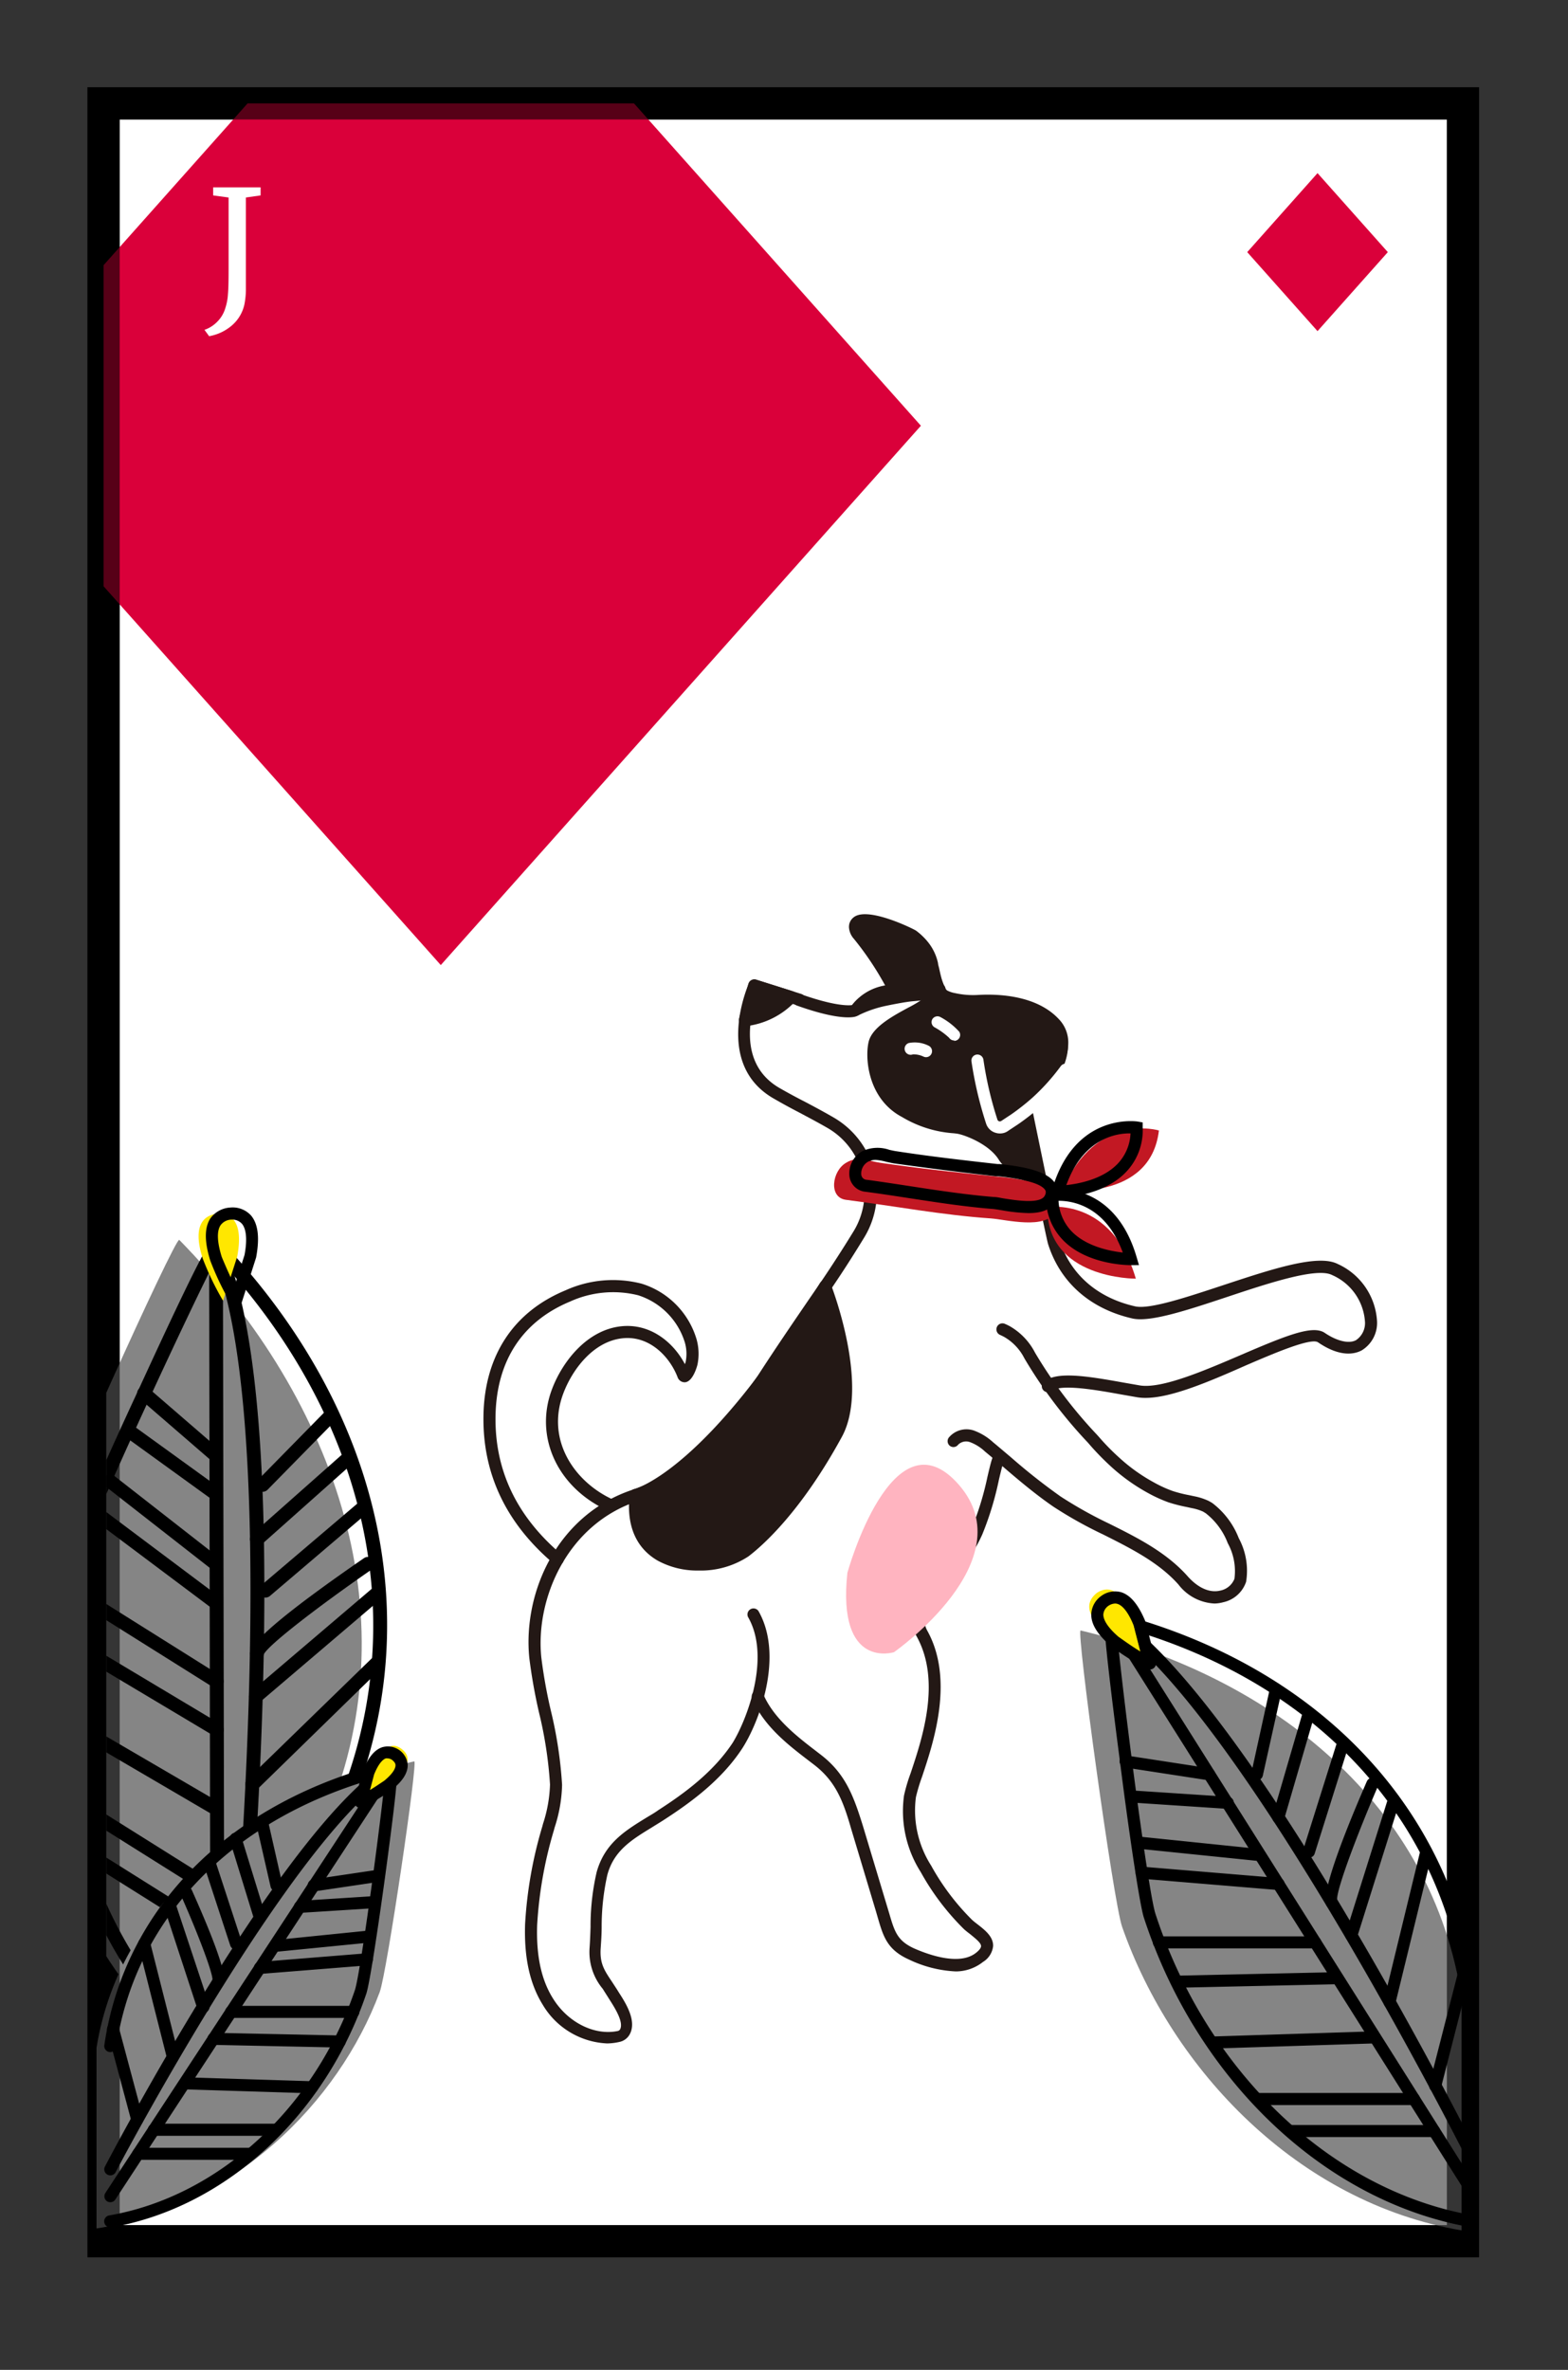 <svg id="圖層_1" data-name="圖層 1" xmlns="http://www.w3.org/2000/svg" xmlns:xlink="http://www.w3.org/1999/xlink" viewBox="0 0 194.94 294.58"><rect x="0" y="0" width="194.94" height="294.58" fill="#333333" stroke="none"/><defs><style>.cls-1{fill:none;}.cls-2{fill:#fff;}.cls-3{fill:#858585;}.cls-4{fill:#ffe700;}.cls-5{clip-path:url(#clip-path);}.cls-6{fill:#231815;}.cls-7{fill:#c21823;}.cls-8{fill:#ffb4c0;}.cls-9{fill:#da003a;}.cls-10{clip-path:url(#clip-path-2);}.cls-11{opacity:0.6;}</style><clipPath id="clip-path"><rect class="cls-1" x="13.21" y="142.76" width="36.99" height="106.61"/></clipPath><clipPath id="clip-path-2"><rect class="cls-1" x="12.88" y="12.85" width="104.41" height="111.1"/></clipPath></defs><title>新接龍</title><rect class="cls-2" x="12.88" y="12.85" width="169" height="265.73"/><path d="M183.88,280.58h-173V10.85h173Zm-169-4h165V14.85h-165Z"/><path class="cls-3" d="M181.71,248.37v28.87c-20.35-3.45-36-20-42.21-37.75-1.08-3.1-5.74-37-5.15-36.82,24.24,5.8,43.79,21.87,47.36,45.7"/><path d="M182.71,276.8h-.13c-18-3.25-33.82-18.34-40.37-38.44-.56-1.72-2-11.64-3-19.62-2.28-17.5-2-17.84-1.69-18.14a.78.78,0,0,1,.75-.22c25.1,6.41,42,23.81,45.19,46.56a.73.73,0,0,1-.63.84.75.75,0,0,1-.85-.63c-3.07-21.85-19.18-38.64-43.17-45.07.34,5.2,3.85,32.78,4.84,35.81,6.38,19.59,21.77,34.28,39.2,37.43a.76.76,0,0,1,.61.87A.75.75,0,0,1,182.71,276.8Z"/><path d="M182.71,272.64a.73.73,0,0,1-.63-.35L137.44,201.5a.74.74,0,0,1,.1-.93.76.76,0,0,1,.94-.1c16.57,10.61,43.75,64.31,44.9,66.59a.75.75,0,1,1-1.34.67c-.26-.51-24.62-48.66-41.06-63.42l42.37,67.18a.76.76,0,0,1-.24,1A.71.71,0,0,1,182.71,272.64Z"/><path d="M150.33,221.29h-.11l-10.35-1.59a.75.75,0,1,1,.23-1.48l10.34,1.59a.76.76,0,0,1,.63.86A.74.74,0,0,1,150.33,221.29Z"/><path d="M152.57,224.84h0l-11.39-.75a.75.75,0,0,1-.69-.8.72.72,0,0,1,.79-.7l11.39.75a.75.75,0,0,1-.05,1.5Z"/><path d="M156.3,231.3h-.08l-14.36-1.47a.75.75,0,0,1-.67-.83.74.74,0,0,1,.82-.67l14.37,1.48a.75.75,0,0,1-.08,1.5Z"/><path d="M163.51,242.19H144.08a.75.75,0,1,1,0-1.5h19.43a.75.75,0,0,1,0,1.5Z"/><path d="M146.28,247.08a.75.75,0,0,1,0-1.5l20-.44h0a.75.75,0,0,1,0,1.5l-20,.44Z"/><path d="M150.71,254.64a.75.75,0,0,1,0-1.5l19.74-.63a.73.73,0,0,1,.77.72.76.76,0,0,1-.72.78l-19.74.63Z"/><path d="M158.93,234.93h-.06l-17-1.41a.74.74,0,0,1-.68-.81.74.74,0,0,1,.8-.68l17,1.41a.75.75,0,0,1-.06,1.5Z"/><path d="M158.93,226.64l-.21,0a.75.75,0,0,1-.51-.93l3.79-13a.76.76,0,0,1,.93-.51.75.75,0,0,1,.51.93l-3.79,13A.76.76,0,0,1,158.93,226.64Z"/><path d="M162.72,230.92a.83.83,0,0,1-.22,0A.75.75,0,0,1,162,230l4.27-13.57a.74.74,0,0,1,.94-.49.75.75,0,0,1,.49.94l-4.27,13.57A.75.75,0,0,1,162.72,230.92Z"/><path d="M165.57,237.25a.74.74,0,0,1-.64-.37c-.64-1,1-6.25,5-15.45a.75.75,0,1,1,1.38.6c-2.62,6.08-5.22,13-5.07,14.15a.75.75,0,0,1-.29,1A.77.77,0,0,1,165.57,237.25Zm.65-1.14Z"/><path d="M168,241.29a.83.83,0,0,1-.22,0,.75.75,0,0,1-.49-.94l5.29-16.83a.75.75,0,0,1,.94-.49.74.74,0,0,1,.49.94l-5.29,16.83A.75.75,0,0,1,168,241.29Z"/><path d="M172.77,249.62l-.18,0a.75.75,0,0,1-.55-.91L176.59,230a.75.75,0,0,1,.9-.56.76.76,0,0,1,.55.91L173.49,249A.74.74,0,0,1,172.77,249.62Z"/><path d="M178.43,260l-.18,0a.75.75,0,0,1-.55-.91l3.82-14.91a.75.75,0,0,1,.91-.54.74.74,0,0,1,.54.91l-3.81,14.91A.76.76,0,0,1,178.43,260Z"/><path d="M156.3,221.29a.44.44,0,0,1-.16,0,.74.74,0,0,1-.57-.89l2.31-10.54a.75.75,0,1,1,1.46.32L157,220.7A.74.74,0,0,1,156.3,221.29Z"/><path d="M175.79,261.66H156.3a.75.75,0,0,1,0-1.5h19.49a.75.75,0,1,1,0,1.5Z"/><path d="M178.29,265.64H160.37a.75.75,0,0,1,0-1.5h17.92a.75.75,0,0,1,0,1.5Z"/><path class="cls-4" d="M141.93,205.77l-1.26-4.91c-1.2-3-2.68-3.91-4.29-2.87-1.57,1.24-1.24,2.93,1.18,5A30.93,30.93,0,0,0,141.93,205.77Z"/><path d="M142.93,207.52a.76.76,0,0,1-.33-.08,30.17,30.17,0,0,1-4.29-2.68l-.18-.13c-1.7-1.47-2.49-2.75-2.46-4a2.94,2.94,0,0,1,1.24-2.25,2.88,2.88,0,0,1,2.5-.46c1.17.38,2.14,1.57,3,3.65l1.29,5a.74.74,0,0,1-.25.77A.75.75,0,0,1,142.93,207.52Zm-4.29-8.2a1.62,1.62,0,0,0-.86.3,1.45,1.45,0,0,0-.61,1.07c0,.5.31,1.4,1.88,2.76l.13.09c.86.61,1.68,1.19,2.59,1.74l-.83-3.23c-.59-1.48-1.3-2.46-2-2.68A1.06,1.06,0,0,0,138.64,199.32Z"/><g class="cls-5"><path class="cls-3" d="M40.28,226.71,22.84,254.49C5.35,238.88.22,213.51,5,192.67c.84-3.63,16.81-39,17.29-38.55,19.82,20.23,28.93,47.5,18,72.59"/><path d="M24.52,254.8a.83.83,0,0,1-.57-.22c-15.34-14-21.47-38.07-15.62-61.37.5-2,5.13-12.4,9-20.7,8.37-18.22,8.86-18.35,9.33-18.47a.87.87,0,0,1,.85.24c20.29,21.33,26,48.28,15.37,72.09a.85.85,0,1,1-1.55-.69C51.52,202.8,46.16,176.92,27,156.23c-2.81,5.22-16.1,33.88-17,37.39-5.69,22.71.24,46.14,15.12,59.7a.84.84,0,0,1,0,1.2A.82.82,0,0,1,24.52,254.8Z"/><path d="M27,250.8a.86.86,0,0,1-.85-.85L26,154.87a.87.87,0,0,1,.67-.84.84.84,0,0,1,.95.47c4,8.52,5.75,26.47,5.12,53.36-.46,19.95-2.12,37.67-2.13,37.84a.85.85,0,1,1-1.7-.16c.06-.65,5.7-61.7-1.19-85.83L27.89,250a.85.85,0,0,1-.85.85Z"/><path d="M26.9,181.83a.85.85,0,0,1-.56-.21l-9-7.78a.85.85,0,0,1-.08-1.2.84.84,0,0,1,1.2-.09l9,7.78a.85.85,0,0,1-.55,1.5Z"/><path d="M26.9,186.6a.83.83,0,0,1-.49-.17l-10.51-7.6a.85.85,0,0,1,1-1.38l10.51,7.6a.86.86,0,0,1,.19,1.19A.87.87,0,0,1,26.9,186.6Z"/><path d="M26.59,195.06a.86.86,0,0,1-.52-.18l-12.93-10.1a.85.85,0,0,1-.15-1.19.86.86,0,0,1,1.2-.15l12.93,10.1a.86.86,0,0,1,.15,1.2A.87.87,0,0,1,26.59,195.06Z"/><path d="M27,209.89a.84.84,0,0,1-.45-.13L7.81,198a.85.85,0,0,1,.9-1.45l18.7,11.74a.85.85,0,0,1,.26,1.17A.83.83,0,0,1,27,209.89Z"/><path d="M27,215.88a.85.85,0,0,1-.43-.12L7,204.08a.86.86,0,0,1-.29-1.17.85.85,0,0,1,1.17-.29L27.4,214.3a.84.84,0,0,1,.3,1.16A.86.86,0,0,1,27,215.88Z"/><path d="M26.49,225.46a.82.82,0,0,1-.43-.12L6.68,214a.85.85,0,0,1,.86-1.47l19.38,11.31a.86.86,0,0,1,.3,1.17A.85.85,0,0,1,26.49,225.46Z"/><path d="M26.93,200.15a.81.81,0,0,1-.51-.18l-15.5-11.62a.85.85,0,0,1,1-1.37l15.51,11.63a.85.85,0,0,1,.16,1.19A.83.83,0,0,1,26.93,200.15Z"/><path d="M31.94,192.17a.85.85,0,0,1-.57-1.49L42.86,180.5a.84.84,0,0,1,1.2.07.85.85,0,0,1-.07,1.2L32.5,192A.85.85,0,0,1,31.94,192.17Z"/><path d="M33,198.58a.85.85,0,0,1-.55-1.5l12.31-10.47a.85.85,0,0,1,1.2.09.85.85,0,0,1-.1,1.2l-12.3,10.48A.86.86,0,0,1,33,198.58Z"/><path d="M31.93,206.39h0a.86.86,0,0,1-.84-.87c0-1.4,4.79-5.38,14.16-11.84a.84.84,0,0,1,1.18.22.85.85,0,0,1-.22,1.19c-6.19,4.27-12.87,9.36-13.42,10.56A.84.84,0,0,1,31.93,206.39Zm.85-.84Z"/><path d="M31.8,211.74a.85.85,0,0,1-.55-1.5l15.26-13a.85.85,0,0,1,1.1,1.3l-15.26,13A.89.89,0,0,1,31.8,211.74Z"/><path d="M31.37,222.64a.87.87,0,0,1-.61-.26.85.85,0,0,1,0-1.21l15.67-15.24a.85.85,0,0,1,1.2,0,.86.86,0,0,1,0,1.21L32,222.4A.86.86,0,0,1,31.37,222.64Z"/><path d="M30.58,236a.85.85,0,0,1-.59-1.47l12.68-12a.85.85,0,1,1,1.18,1.23L31.17,235.78A.89.89,0,0,1,30.58,236Z"/><path d="M32.64,185.43a.86.86,0,0,1-.6-.24.85.85,0,0,1,0-1.2l8.59-8.75a.85.85,0,1,1,1.22,1.19l-8.59,8.75A.85.85,0,0,1,32.64,185.43Z"/><path d="M27,236.06a.93.93,0,0,1-.45-.13L7.8,224.15a.85.85,0,1,1,.9-1.44l18.76,11.77a.86.86,0,0,1-.46,1.58Z"/><path d="M27,241.39a.84.84,0,0,1-.45-.13L9.31,230.43A.85.85,0,0,1,9,229.26a.86.86,0,0,1,1.18-.27l17.25,10.83a.85.85,0,0,1,.27,1.17A.86.86,0,0,1,27,241.39Z"/><path class="cls-4" d="M27.73,161.68l1.76-5.48c.68-3.65-.22-5.38-2.4-5.35-2.25.24-3,2.07-1.9,5.55A34.86,34.86,0,0,0,27.73,161.68Z"/><path d="M29.37,162.43a.75.75,0,0,1-.64-.35,34.73,34.73,0,0,1-2.5-5.16l-.09-.23c-.74-2.4-.72-4.08,0-5.22a3.27,3.27,0,0,1,2.48-1.37,3.08,3.08,0,0,1,2.6,1c.87,1.05,1.08,2.75.62,5.21l-1.78,5.57a.76.76,0,0,1-.62.52Zm-.59-10.83h-.05a1.72,1.72,0,0,0-1.31.7c-.48.72-.43,2.06.13,3.88l.06.16c.5,1.19,1,2.32,1.57,3.48L30.4,156c.44-2.35.07-3.41-.31-3.87A1.6,1.6,0,0,0,28.78,151.6Z"/></g><path class="cls-6" d="M121.63,131.83a47.32,47.32,0,0,0,1.79,7.62,1.06,1.06,0,0,0,1.67.45l2.39-1.93s7.12-6.81,3.61-10.45c-2.63-2.74-7.29-2.84-9.46-2.72a10.64,10.64,0,0,1-3.08-.25,4.45,4.45,0,0,1-1.25-.43,3.11,3.11,0,0,1-.93-1.63s.3,1.16-1.16,2.27-6,2.8-6.48,4.89c-.47,1.89-.06,6.52,3.77,8.54a14.5,14.5,0,0,0,6.68,1.95c1.18.2,4.42,1.46,5.7,3.68a6.87,6.87,0,0,0,3.34,2.41l.84.34-1.58-8.6"/><path class="cls-6" d="M129.06,147.32a.93.93,0,0,1-.29,0l-.84-.35a7.46,7.46,0,0,1-3.7-2.72c-1.16-2-4.25-3.16-5.18-3.32a7,7,0,0,0-.71-.08,14.41,14.41,0,0,1-6.19-2c-4.29-2.26-4.64-7.39-4.15-9.38.45-1.79,2.94-3.15,4.94-4.23a15.89,15.89,0,0,0,1.82-1.08c1-.76.88-1.47.88-1.5a.76.76,0,0,1,.55-.89.73.73,0,0,1,.89.49,2.49,2.49,0,0,0,.64,1.24,3.68,3.68,0,0,0,1,.32,9.93,9.93,0,0,0,2.87.23c2.55-.14,7.26,0,10,3a4.15,4.15,0,0,1,1.18,3.08c-.07,3.34-3.49,7.08-4.53,8.14l1.51,8.22a.73.73,0,0,1-.73.88Zm-12.51-22.86a4.11,4.11,0,0,1-.88.9,17.25,17.25,0,0,1-2,1.19c-1.56.85-3.91,2.13-4.2,3.28-.35,1.39-.19,5.81,3.39,7.7a13.1,13.1,0,0,0,5.62,1.78c.31,0,.58.05.84.09,1.35.24,4.8,1.58,6.22,4a5.57,5.57,0,0,0,2.54,1.9l-1.1-6-1.4,1.13a1.85,1.85,0,0,1-1.63.35,1.82,1.82,0,0,1-1.22-1.12A47.77,47.77,0,0,1,120.9,132a.75.75,0,1,1,1.47-.26,45.57,45.57,0,0,0,1.76,7.49.3.3,0,0,0,.2.19.35.35,0,0,0,.29-.06L127,137.4h0c.06-.06,4.24-4.13,4.31-7.35a2.63,2.63,0,0,0-.76-2c-2.45-2.55-7-2.59-8.88-2.49a11.75,11.75,0,0,1-3.29-.27,4.06,4.06,0,0,1-1.49-.54A2.2,2.2,0,0,1,116.55,124.46Z"/><path class="cls-6" d="M118.82,245.05a15.08,15.08,0,0,1-5.82-1.48c-2.71-1.22-3.19-2.88-3.86-5.17l-.22-.76-3.09-10.28c-1-3.49-1.93-5.93-4.62-8l-.6-.46c-2.5-1.91-5.61-4.28-7.06-7.66a.75.75,0,1,1,1.37-.59c1.31,3,4.24,5.25,6.6,7.06l.61.47c3,2.34,4,5.1,5.14,8.75l3.31,11c.64,2.19,1,3.29,3,4.23,1.62.72,5.6,2.24,7.72.61.43-.33.67-.64.67-.87,0-.42-.78-1-1.35-1.48-.28-.21-.55-.42-.78-.63a31,31,0,0,1-5.37-7.09,14.11,14.11,0,0,1-2.08-9.51,21.31,21.31,0,0,1,.82-2.77c1.43-4.28,3.84-11.43.76-17-1.79-3.23,1.26-6.38,2.23-7.27a16.93,16.93,0,0,0,4.57-6.08,37.39,37.39,0,0,0,2-6.53c.52-2.21.65-2.69,1.08-2.95a.75.75,0,0,1,1,.27.74.74,0,0,1-.09.88c-.12.29-.35,1.27-.56,2.14a38.64,38.64,0,0,1-2.07,6.83,18.18,18.18,0,0,1-4.92,6.55c-.77.7-3.18,3.17-1.93,5.43,3.4,6.11.76,13.95-.65,18.17a21.91,21.91,0,0,0-.76,2.53,12.73,12.73,0,0,0,1.89,8.5,29.65,29.65,0,0,0,5.09,6.75c.21.19.44.37.69.56.91.71,1.94,1.51,1.93,2.67a2.63,2.63,0,0,1-1.26,2A5.46,5.46,0,0,1,118.82,245.05Zm5.8-63.08Z"/><path class="cls-6" d="M75.48,254a9.8,9.8,0,0,1-8-4.8c-1.61-2.59-2.33-5.85-2.2-10a52.41,52.41,0,0,1,2.14-12.16l.09-.34a17.29,17.29,0,0,0,.87-4.88,51.21,51.21,0,0,0-1.38-9,67.17,67.17,0,0,1-1.19-6.7c-.83-8.06,3.38-17.88,13-21a20,20,0,0,0,8.56-5.72l.23-.25a67.49,67.49,0,0,0,6.6-8.13c2.17-3.36,4.27-6.43,6.49-9.68l1.28-1.86c1.36-2,2.76-4.16,4.14-6.41a9.28,9.28,0,0,0,1.08-7.16,9.16,9.16,0,0,0-4.34-5.72c-1.09-.63-2.28-1.26-3.52-1.92-1-.52-2-1.06-3-1.64-7.78-4.31-3.25-14.35-3.2-14.45a.74.74,0,0,1,.9-.4l5.59,1.77a.75.75,0,0,1-.46,1.43l-4.92-1.56c-.79,2.07-2.81,8.78,2.81,11.9,1,.57,2,1.11,3,1.62,1.27.67,2.46,1.31,3.56,1.95a10.76,10.76,0,0,1,3.79,15c-1.39,2.28-2.79,4.45-4.17,6.47l-1.28,1.87c-2.22,3.24-4.31,6.3-6.47,9.65a67.77,67.77,0,0,1-6.75,8.31l-.22.25a21.45,21.45,0,0,1-9.21,6.14c-8.8,2.88-12.76,12.18-12,19.46a63.35,63.35,0,0,0,1.17,6.54,52.41,52.41,0,0,1,1.41,9.28,18.16,18.16,0,0,1-.93,5.31l-.09.34a51.13,51.13,0,0,0-2.08,11.81c-.12,3.82.52,6.81,2,9.14,1.84,2.94,5.12,4.58,8,4a.46.46,0,0,0,.3-.19c.51-.89-.66-2.71-1.29-3.7l-.22-.35c-.22-.35-.43-.67-.63-1a7.14,7.14,0,0,1-1.64-5.11c.06-.85.09-1.71.12-2.58a29.67,29.67,0,0,1,.76-6.83c1-3.58,3.52-5.13,6.21-6.78.47-.29,1-.58,1.43-.9,3.23-2.08,6.85-4.72,9.27-8.39C92.83,213.8,95.88,206,93,201a.75.75,0,0,1,1.3-.74c3.23,5.68,0,14-2.06,17.13-2.58,3.91-6.36,6.66-9.71,8.83-.49.32-1,.62-1.47.92-2.54,1.55-4.73,2.89-5.55,5.9a29.45,29.45,0,0,0-.71,6.48c0,.89-.06,1.77-.12,2.64-.13,1.88.44,2.74,1.4,4.17.2.31.42.64.65,1l.21.34c.86,1.33,2.29,3.57,1.32,5.25a1.89,1.89,0,0,1-1.28.9A7.07,7.07,0,0,1,75.48,254Z"/><path class="cls-6" d="M124.42,140.4a1.86,1.86,0,0,1-.48-.06,1.81,1.81,0,0,1-1.22-1.11,48.23,48.23,0,0,1-1.82-7.76.73.73,0,0,1,.61-.86.75.75,0,0,1,.86.61,46.17,46.17,0,0,0,1.76,7.49.28.28,0,0,0,.2.18.29.29,0,0,0,.29-.06L127,136.9s4.24-4.1,4.31-7.34a2.67,2.67,0,0,0-.76-2c-2.46-2.55-7-2.59-8.88-2.49a11.4,11.4,0,0,1-3.29-.26,4.51,4.51,0,0,1-1.49-.54c-1-.67-1.37-2.41-1.64-3.68,0-.23-.1-.43-.14-.6a4.74,4.74,0,0,0-2.15-3c-1-.65-5.31-2.23-6-1.73a1.47,1.47,0,0,0,.3.5,40,40,0,0,1,4.47,6.85.91.91,0,0,1,0,.93.94.94,0,0,1-.8.44h-.06a5,5,0,0,0-3.81,1.91,1.44,1.44,0,0,1-.91.52c-.8.13-2.78.11-7-1.39a.75.75,0,1,1,.5-1.41c4.21,1.48,5.9,1.38,6.31,1.32a6.56,6.56,0,0,1,4.11-2.39,38.19,38.19,0,0,0-3.9-5.83,2.4,2.4,0,0,1-.61-1.31,1.42,1.42,0,0,1,.71-1.43c1.87-1.11,7.17,1.51,7.56,1.76a6.28,6.28,0,0,1,2.79,4c0,.18.09.4.14.65.17.78.52,2.41,1,2.74a3.38,3.38,0,0,0,1,.33,10.3,10.3,0,0,0,2.87.22c2.56-.14,7.26.06,10,3a4.18,4.18,0,0,1,1.18,3.08c-.08,3.87-4.62,8.25-4.82,8.44l-2.42,2A1.87,1.87,0,0,1,124.42,140.4Zm-14-17.16Z"/><path class="cls-6" d="M142.43,173.76a6.19,6.19,0,0,1-1-.07l-2-.35c-3-.54-7.43-1.34-8.67-.47a.75.75,0,1,1-.86-1.22c1.63-1.16,5.09-.64,9.8.21l2,.35c2.7.45,8-1.82,12.65-3.82,5.61-2.41,8.86-3.72,10.35-2.71s3,1.39,3.89.9a2.56,2.56,0,0,0,1.1-2.4,6.81,6.81,0,0,0-4.08-5.69c-1.92-1-8.14,1.09-13.13,2.75s-9.51,3.14-11.69,2.65c-5.27-1.2-9-4.5-10.5-9.29-.19-.62-3-14.24-3.55-17a.75.75,0,0,1,.59-.89.74.74,0,0,1,.88.58c1.33,6.47,3.36,16.28,3.51,16.83,1.33,4.25,4.67,7.19,9.4,8.26,1.78.41,6.41-1.13,10.89-2.61,6.06-2,11.79-3.91,14.27-2.67a8.33,8.33,0,0,1,4.91,7,4,4,0,0,1-1.89,3.75c-.83.45-2.64.92-5.44-1-.88-.6-5.53,1.39-8.92,2.85C150.35,171.73,145.62,173.76,142.43,173.76Z"/><path class="cls-6" d="M151,199.32a6,6,0,0,1-4.49-2.36c-2.47-2.78-6-4.53-9.36-6.22a52,52,0,0,1-6.19-3.46c-2.21-1.52-4.29-3.27-6.3-5-.73-.62-1.46-1.24-2.2-1.85a5.54,5.54,0,0,0-1.86-1.17,1.41,1.41,0,0,0-1.48.32.73.73,0,0,1-1,.16.74.74,0,0,1-.16-1.05,2.86,2.86,0,0,1,3.1-.88,7.2,7.2,0,0,1,2.4,1.46c.74.61,1.47,1.24,2.21,1.86a76.56,76.56,0,0,0,6.18,4.88,52.35,52.35,0,0,0,6,3.36c3.52,1.75,7.15,3.57,9.81,6.57,1.3,1.46,2.75,2.09,4.06,1.77a2.39,2.39,0,0,0,1.75-1.46,7.21,7.21,0,0,0-.83-4.43,8.57,8.57,0,0,0-2.75-3.73l-.33-.2a6.14,6.14,0,0,0-1.4-.43l-.59-.13a19.55,19.55,0,0,1-2.28-.58,17.68,17.68,0,0,1-2.57-1.17,23.59,23.59,0,0,1-4.6-3.29,33.17,33.17,0,0,1-2.61-2.67l-.24-.28a58.65,58.65,0,0,1-7.91-10.49,6.41,6.41,0,0,0-2.57-2.7l-.41-.2a.75.75,0,1,1,.6-1.37c.18.07.35.16.51.24a8,8,0,0,1,3.19,3.32,57.5,57.5,0,0,0,7.71,10.21l.25.28a28.64,28.64,0,0,0,2.49,2.54,21.7,21.7,0,0,0,4.3,3.08,15.35,15.35,0,0,0,2.35,1.08,16.53,16.53,0,0,0,2.1.53l.61.13a7.62,7.62,0,0,1,1.74.56c.16.08.33.18.49.28a10.05,10.05,0,0,1,3.29,4.37,8.52,8.52,0,0,1,.91,5.42,3.86,3.86,0,0,1-2.84,2.54A4.42,4.42,0,0,1,151,199.32Z"/><path class="cls-6" d="M69.34,194.55a.72.72,0,0,1-.48-.17c-6-5.06-8.92-11.31-8.75-18.58s3.69-12.71,10.17-15.4a14.29,14.29,0,0,1,9.48-.84,10.3,10.3,0,0,1,6.83,6.88,6.66,6.66,0,0,1,.12,3.19s-.51,2.11-1.55,2.19a.94.94,0,0,1-.93-.66c-1-2.57-3.52-5.17-6.84-4.81-3.65.39-6.24,3.91-7.34,6.81-2.25,5.9,1.45,11.15,6.27,13.29a.74.74,0,0,1,.38,1,.75.75,0,0,1-1,.38c-6.37-2.83-9.34-9.22-7.06-15.19,1.25-3.3,4.26-7.31,8.58-7.78,3.64-.39,6.51,2,7.93,4.71l.09-.27a5.09,5.09,0,0,0-.1-2.44A8.9,8.9,0,0,0,79.33,161a12.93,12.93,0,0,0-8.47.79c-5.89,2.45-9.09,7.31-9.25,14.06s2.53,12.58,8.22,17.39a.76.76,0,0,1,.08,1.06A.73.73,0,0,1,69.34,194.55Z"/><path class="cls-7" d="M131.23,150.6c1.94-3.68-5.82-4.2-7.47-4.37-4.79-.49-9.54-1-14.3-1.69-1.48-.21-2.82-.91-4.28,0-1.73,1-2.21,4.32,0,4.6,6,.77,12,1.9,18,2.31C125.1,151.59,130,152.9,131.23,150.6Z"/><path class="cls-2" d="M118.66,129.33A.75.75,0,0,1,118,129a9,9,0,0,0-1.82-1.31.74.74,0,0,1-.27-1,.75.75,0,0,1,1-.27,8.52,8.52,0,0,1,2.35,1.83.74.74,0,0,1-.65,1.13Z"/><path class="cls-6" d="M102.58,159.89s4.76,12.25,1.42,18.37c-4.68,8.58-9.19,12.93-11.41,14.61-3.48,2.65-14.75,3.06-13.55-7.05C79,185.82,88.21,183.82,102.58,159.89Z"/><path class="cls-6" d="M86.85,195.22A10.29,10.29,0,0,1,81.79,194c-1.91-1.09-4.07-3.41-3.5-8.28a.74.74,0,0,1,.59-.64c.08,0,9.12-2.37,23.06-25.59a.73.73,0,0,1,.7-.36.77.77,0,0,1,.64.48c.2.51,4.85,12.65,1.38,19-5.06,9.28-9.81,13.48-11.61,14.85A10.78,10.78,0,0,1,86.85,195.22Zm-7.12-8.83c-.24,3,.71,5.12,2.81,6.32a10.08,10.08,0,0,0,9.6-.43c1.73-1.32,6.28-5.35,11.2-14.38,2.48-4.53.16-12.88-1-16.26C90.24,181.46,81.89,185.6,79.73,186.39Z"/><path class="cls-6" d="M98.35,123.94l-4.58-1.45s-1.15,4.25-1.16,4.32A9.34,9.34,0,0,0,98.35,123.94Z"/><path class="cls-6" d="M92.61,127.56a.75.75,0,0,1-.74-.89s0-.1,1.17-4.38a.77.77,0,0,1,.37-.46.74.74,0,0,1,.58-.06l4.58,1.45a.77.77,0,0,1,.5.51.74.74,0,0,1-.16.7,10,10,0,0,1-6.24,3.13Zm1.68-4.12c-.18.67-.45,1.66-.65,2.42a8.65,8.65,0,0,0,3.28-1.59Z"/><path class="cls-6" d="M116.73,122.92s.81.43-3.22.78c-1,.08-2.9.47-3.66.63a15.34,15.34,0,0,0-3.46,1.21h0a5.73,5.73,0,0,1,4.59-2.37.19.19,0,0,0,.17-.28,39.21,39.21,0,0,0-4.39-6.72,1.71,1.71,0,0,1-.44-.89c-.17-2.32,6.3.49,7.12,1A5.72,5.72,0,0,1,115.7,120a18,18,0,0,0,1,3"/><path class="cls-6" d="M106.39,126.29a.73.73,0,0,1-.58-.27.75.75,0,0,1,0-.94,6.59,6.59,0,0,1,4.29-2.6,37.7,37.7,0,0,0-3.9-5.83,2.35,2.35,0,0,1-.6-1.31,1.43,1.43,0,0,1,.7-1.43c1.87-1.11,7.18,1.51,7.57,1.76a6.48,6.48,0,0,1,2.58,4.09,16.34,16.34,0,0,0,.9,2.69.88.88,0,0,1,.2.73c-.14.65-.74,1-4,1.27-1,.08-3,.49-3.56.61a14.43,14.43,0,0,0-3.28,1.15A.84.84,0,0,1,106.39,126.29Zm10-2.72h0Zm-8.87-8.47a.77.77,0,0,0-.45.1,1.65,1.65,0,0,0,.3.5,40.28,40.28,0,0,1,4.48,6.85.9.9,0,0,1,.08.62c.57-.1,1.13-.18,1.54-.22a18.36,18.36,0,0,0,2.34-.3,24.23,24.23,0,0,1-.8-2.5,5,5,0,0,0-2-3.22A16.89,16.89,0,0,0,107.49,115.1Z"/><path class="cls-2" d="M115.14,131.41a.77.77,0,0,1-.3-.06,2.88,2.88,0,0,0-1.35-.29.75.75,0,1,1-.51-1.41,3.83,3.83,0,0,1,2.46.33.75.75,0,0,1-.3,1.43Z"/><path class="cls-2" d="M124.31,140.89a1.66,1.66,0,0,1-.49-.07,1.75,1.75,0,0,1-1.21-1.11,47.55,47.55,0,0,1-1.83-7.75.75.75,0,0,1,.61-.87.76.76,0,0,1,.87.61,44.9,44.9,0,0,0,1.75,7.49.31.31,0,0,0,.21.19.35.35,0,0,0,.29-.06l1.24-.82a28.65,28.65,0,0,0,2.61-2.06,26.4,26.4,0,0,0,3.53-3.93.75.75,0,0,1,1.19.92,28.54,28.54,0,0,1-3.73,4.14,28.83,28.83,0,0,1-2.78,2.18l-1.18.78A1.71,1.71,0,0,1,124.31,140.89Z"/><path d="M127.85,150.79a22.12,22.12,0,0,1-3.3-.35c-.42-.07-.78-.13-1.07-.16-3.54-.28-7.13-.84-10.59-1.37-1.76-.27-3.52-.54-5.27-.77a2.21,2.21,0,0,1-2-1.83,3.17,3.17,0,0,1,1.61-3.23,4.51,4.51,0,0,1,3.35-.15c.29.06.57.13.87.17,4.2.65,8.44,1.13,12.54,1.59l.28,0c2.82.3,6.17.86,7,2.57a2.12,2.12,0,0,1-.13,2.11C130.6,150.48,129.28,150.79,127.85,150.79Zm-18.94-6.61a2,2,0,0,0-1,.23,1.68,1.68,0,0,0-.83,1.63.71.71,0,0,0,.7.61c1.76.24,3.53.51,5.29.78,3.45.53,7,1.07,10.51,1.36.32,0,.72.09,1.16.17,1.48.23,4.54.73,5.13-.3h0c.23-.42.14-.61.1-.69-.29-.55-1.53-1.3-5.88-1.76l-.28,0c-4.12-.46-8.37-1-12.61-1.59-.33-.05-.65-.13-1-.2A6.54,6.54,0,0,0,108.91,144.18Z"/><path class="cls-7" d="M130.21,150.06s8-1.36,11,8.88C141.18,158.94,130.09,159,130.21,150.06Z"/><path class="cls-7" d="M144.08,140.52s-7.76-2.38-12,7.39C132.06,147.91,143.05,149.36,144.08,140.52Z"/><path d="M140.6,157.26c-.28,0-5.41,0-8.43-3.1a7.51,7.51,0,0,1-2.12-5.6v-.62l.62-.11c.07,0,7.84-1.22,10.65,8.47l.28.95Zm-9-8a5.88,5.88,0,0,0,1.67,3.84c1.84,1.86,4.76,2.42,6.32,2.59C137.41,149.76,133.16,149.25,131.56,149.26Z"/><path d="M131.52,148.88h-1l.28-1c2.81-9.69,10.57-8.48,10.65-8.47l.61.11v.62a7.5,7.5,0,0,1-2.12,5.6C136.93,148.83,131.79,148.88,131.52,148.88Zm8.91-8c-1.7,0-5.77.64-7.86,6.43,1.56-.17,4.48-.72,6.32-2.59a5.82,5.82,0,0,0,1.66-3.84Z"/><path class="cls-8" d="M105.35,195.5s5.63-20.37,13.86-10.94-8.07,20.81-8.07,20.81S104.05,207.62,105.35,195.5Z"/><path class="cls-3" d="M12,254.53V277c17-2.68,30.05-15.54,35.21-29.39.89-2.41,4.78-28.78,4.29-28.67C31.33,223.47,15,236,12,254.53"/><path d="M13.71,276.87a.75.75,0,0,1-.13-1.49c13.58-2.36,25.57-13.37,30.54-28,.72-2.13,3.39-22.22,3.76-26.65-18.58,4.87-31,17.41-33.43,33.7a.76.76,0,0,1-.85.64.75.75,0,0,1-.63-.85C15.48,237,28.75,223.83,48.45,219a.78.78,0,0,1,.74.22c.29.32.51.56-1.28,13.81-.82,6-1.93,13.48-2.37,14.79C40.4,263,28,274.41,13.84,276.86Z"/><path d="M13.71,273.74a.78.78,0,0,1-.41-.12.76.76,0,0,1-.22-1l32.4-49.42c-12.79,12-30.91,46.42-31.1,46.8a.75.75,0,0,1-1.33-.7c.9-1.72,22.18-42.17,35.18-50.17a.75.75,0,0,1,1,1L14.34,273.4A.74.74,0,0,1,13.71,273.74Z"/><path d="M39,235.1a.74.74,0,0,1-.74-.64.75.75,0,0,1,.63-.85l8.09-1.2a.76.76,0,0,1,.85.64.75.75,0,0,1-.63.85l-8.09,1.2Z"/><path d="M37.29,237.77a.75.75,0,0,1-.75-.7.74.74,0,0,1,.7-.79l8.91-.57a.74.74,0,0,1,.79.7.75.75,0,0,1-.7.8l-8.9.56Z"/><path d="M34.37,242.63a.75.75,0,0,1-.07-1.49L45.53,240a.75.75,0,1,1,.15,1.49l-11.23,1.11Z"/><path d="M43.93,250.83H28.73a.75.75,0,1,1,0-1.5h15.2a.75.75,0,0,1,0,1.5Z"/><path d="M42.21,254.51h0l-15.67-.33a.76.76,0,0,1-.74-.77.72.72,0,0,1,.77-.73l15.67.33a.75.75,0,0,1,0,1.5Z"/><path d="M38.74,260.2h0l-15.44-.48a.74.74,0,0,1-.72-.77.79.79,0,0,1,.77-.73l15.44.48a.75.75,0,0,1,0,1.5Z"/><path d="M32.31,245.36a.74.74,0,0,1-.74-.69.73.73,0,0,1,.68-.8l13.3-1.07a.75.75,0,1,1,.12,1.5l-13.3,1.06Z"/><path d="M32.31,239.13a.74.74,0,0,1-.71-.53l-3-9.76a.75.75,0,1,1,1.43-.43l3,9.75a.75.75,0,0,1-.5.94A.78.78,0,0,1,32.31,239.13Z"/><path d="M29.35,242.35a.76.76,0,0,1-.72-.51l-3.34-10.21a.75.75,0,0,1,1.43-.47l3.34,10.21a.76.76,0,0,1-.48.95Z"/><path d="M27.12,247.11a.8.8,0,0,1-.4-.11.75.75,0,0,1-.3-.92c0-1-2-6.18-3.94-10.52a.75.75,0,0,1,1.37-.62c4.71,10.53,4.12,11.47,3.9,11.82A.73.73,0,0,1,27.12,247.11Zm-.7-1Zm.06-.15Z"/><path d="M25.23,250.16a.76.76,0,0,1-.71-.52L20.38,237a.75.75,0,1,1,1.42-.47L26,249.17a.76.76,0,0,1-.48,1A1,1,0,0,1,25.23,250.16Z"/><path d="M21.49,256.42a.77.77,0,0,1-.73-.57L17.2,241.79a.77.77,0,0,1,.55-.92.76.76,0,0,1,.91.55l3.56,14.06a.75.75,0,0,1-.54.91Z"/><path d="M17.06,264.2a.76.76,0,0,1-.73-.56l-3-11.22a.75.75,0,0,1,.53-.92.76.76,0,0,1,.92.54l3,11.22a.74.74,0,0,1-.53.91A.63.63,0,0,1,17.06,264.2Z"/><path d="M34.37,235.1a.75.75,0,0,1-.73-.58l-1.81-7.93a.75.75,0,0,1,.57-.9.76.76,0,0,1,.9.56l1.8,7.94a.76.76,0,0,1-.56.9Z"/><path d="M34.37,265.48H19.13a.75.75,0,1,1,0-1.5H34.37a.75.75,0,1,1,0,1.5Z"/><path d="M31.19,268.47h-14a.75.75,0,0,1,0-1.5h14a.75.75,0,0,1,0,1.5Z"/><path class="cls-4" d="M49,221.17c1.89-1.58,2.15-2.85.92-3.78s-2.41-.13-3.35,2.16l-1,3.69A24.25,24.25,0,0,0,49,221.17Z"/><path d="M44.83,224.74a.78.78,0,0,1-.48-.17.73.73,0,0,1-.24-.77l1-3.69c.69-1.69,1.47-2.62,2.42-2.93a2.48,2.48,0,0,1,3.16,2.21c0,1-.62,2-2,3.11a.1.1,0,0,1,0,0l-.14.1a24.18,24.18,0,0,1-3.38,2A.71.71,0,0,1,44.83,224.74Zm3.37-6.17a.73.73,0,0,0-.23,0c-.28.09-.84.47-1.46,2L46,222.5c.58-.35,1.12-.72,1.69-1.1l.1-.07c1.21-1,1.39-1.63,1.38-1.91,0-.08,0-.34-.45-.68A1,1,0,0,0,48.2,218.57Zm0,3.35h0Z"/><polygon class="cls-9" points="163.8 21.52 155.06 31.34 163.8 41.16 172.54 31.34 163.8 21.52"/><g class="cls-10"><polygon class="cls-9" points="54.8 -14.13 -4.89 52.92 54.8 119.96 114.49 52.92 54.8 -14.13"/></g><path class="cls-2" d="M27,40a3.94,3.94,0,0,0,1-1.66,6.87,6.87,0,0,0,.34-1.78c.06-.67.08-1.71.08-3.12V24.55l-1.92-.26v-1h5.9v1l-1.83.26v9.07c0,1.06,0,1.91,0,2.55a10.26,10.26,0,0,1-.18,1.65,4.8,4.8,0,0,1-1.58,2.65A5.92,5.92,0,0,1,26,41.79L25.42,41A4,4,0,0,0,27,40Z"/><g class="cls-11"><path d="M183.88,280.58h-173V10.85h173Zm-169-4h165V14.85h-165Z"/></g></svg>
